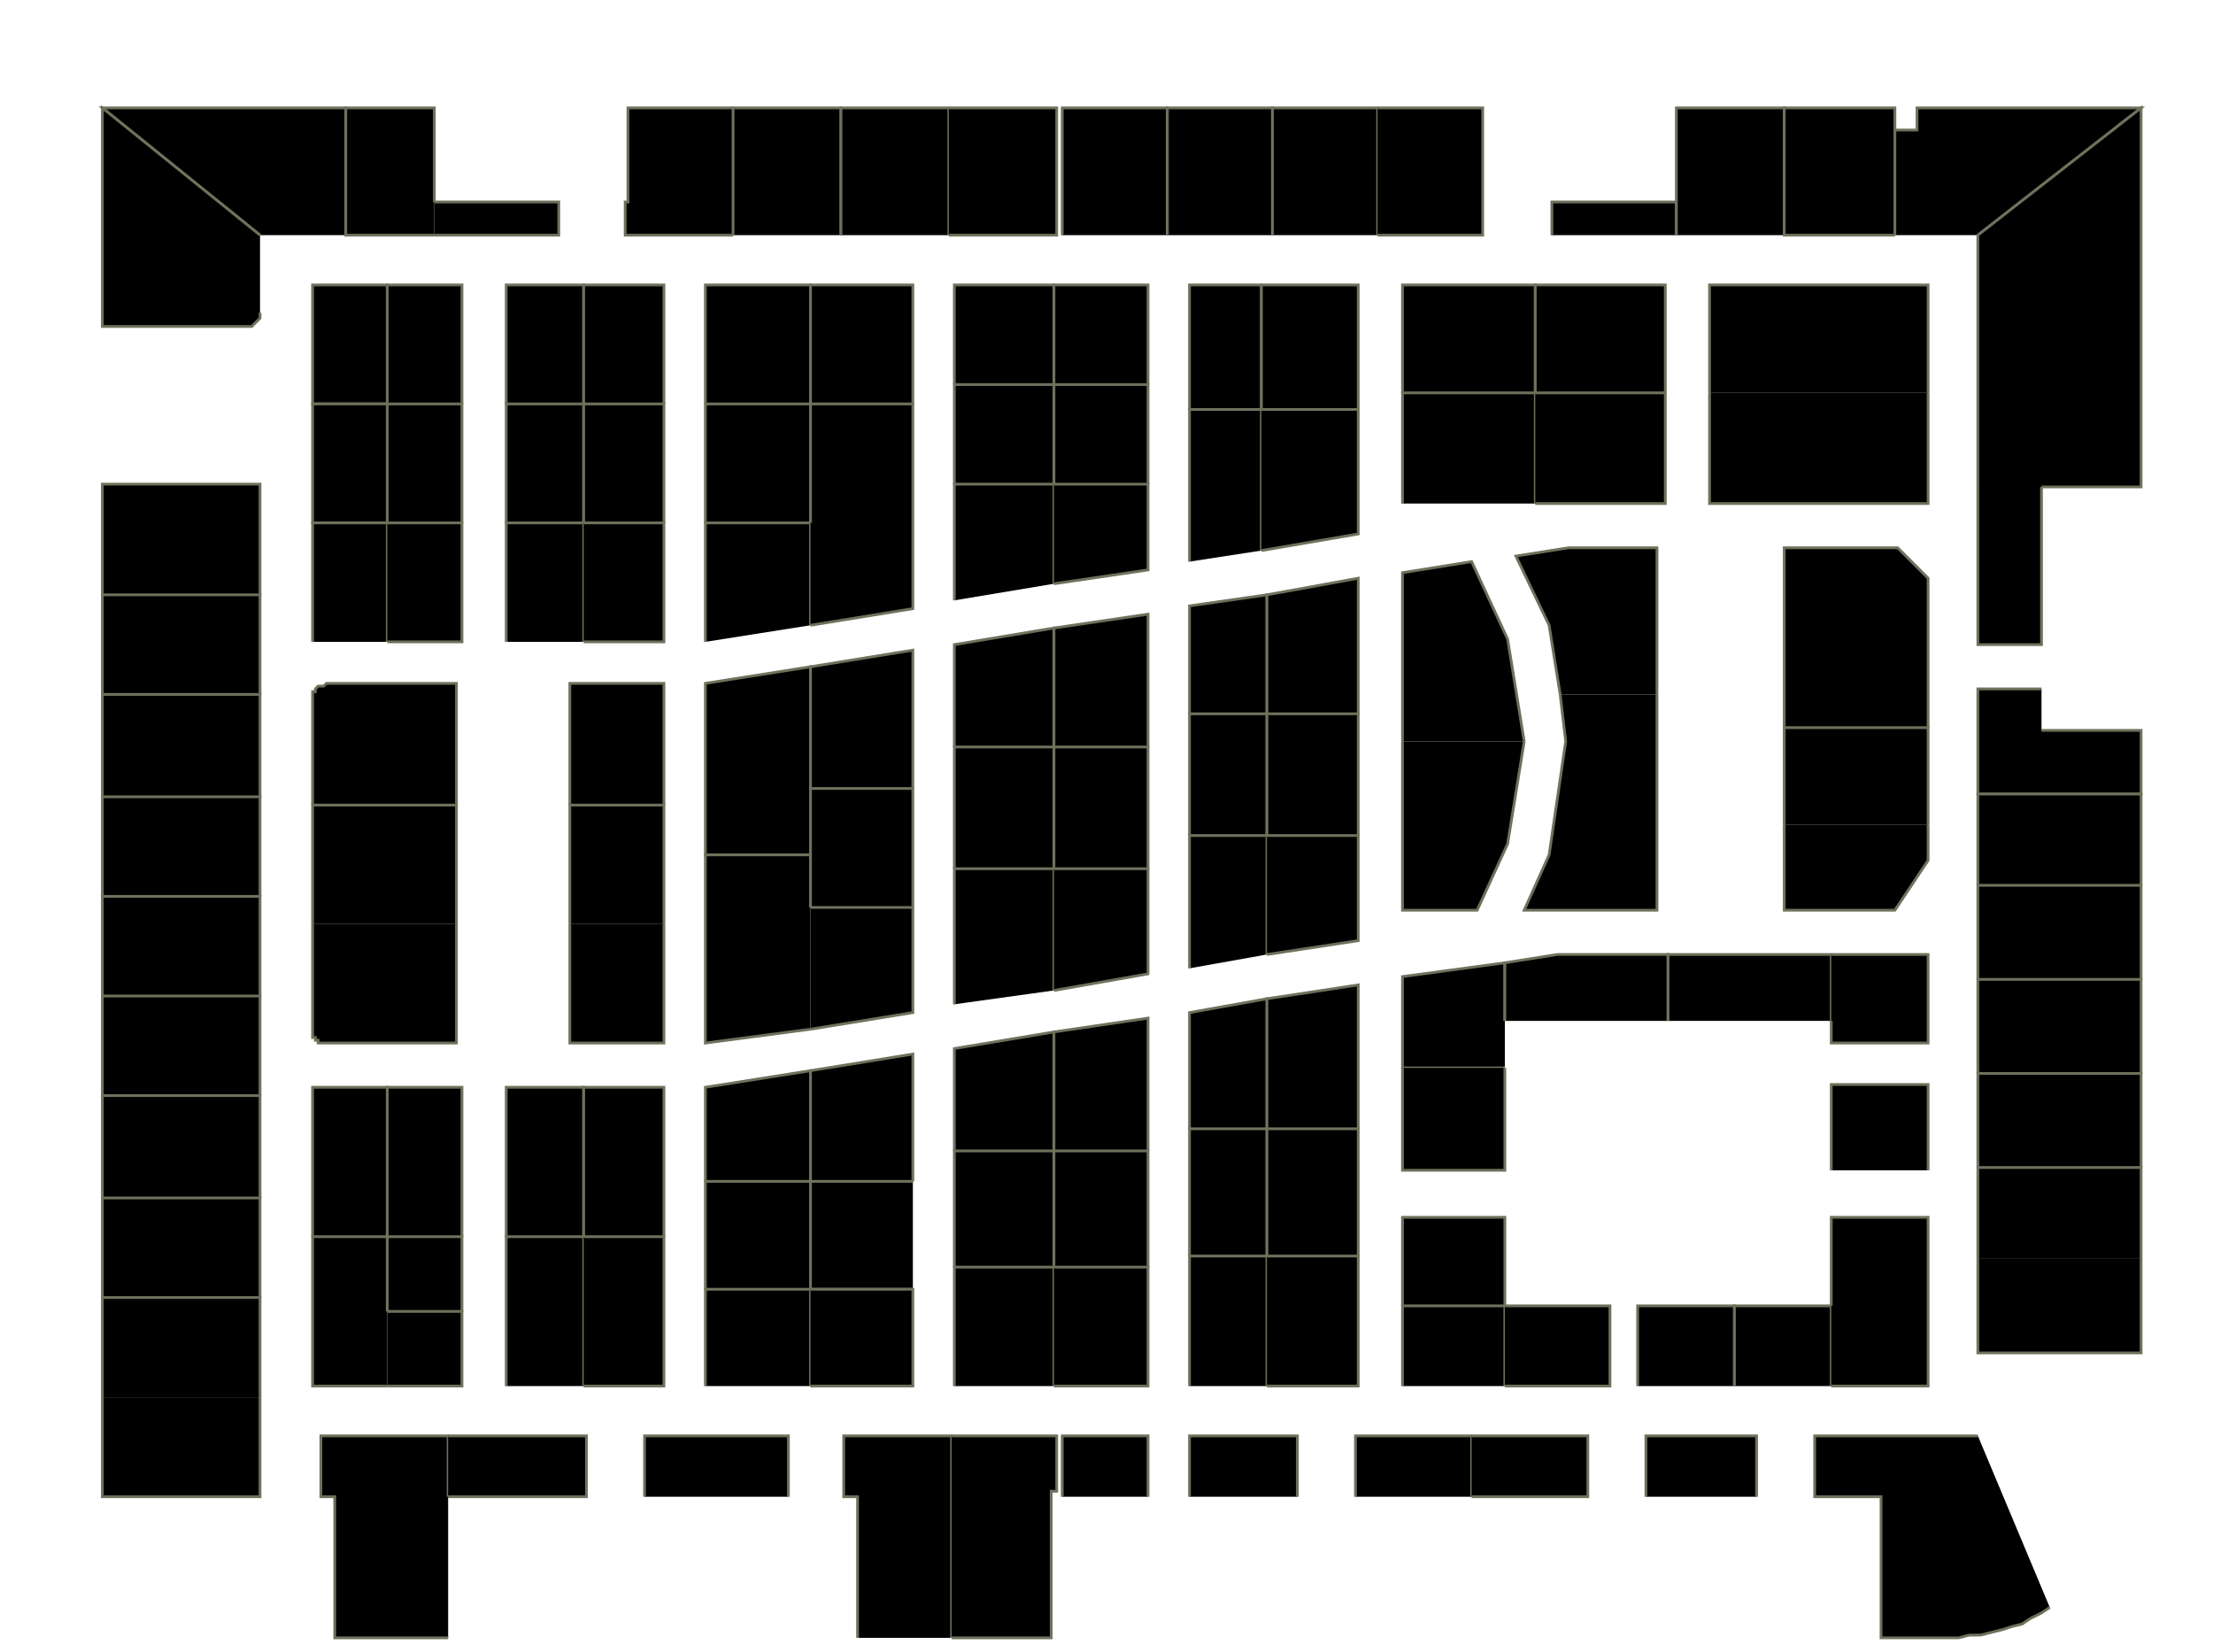 <?xml version="1.0" encoding="utf-8" ?>
<svg baseProfile="full" height="597" version="1.1" width="800" xmlns="http://www.w3.org/2000/svg" xmlns:ev="http://www.w3.org/2001/xml-events" xmlns:xlink="http://www.w3.org/1999/xlink"><defs /><g id="3A01" stroke="red"><polyline points="94,85 37,39 45,39 125,39 125,85" stroke="#6d725c" /></g><g id="3A02" stroke="red"><polyline points="157,85 125,85 125,39 157,39 157,73" stroke="#6d725c" /></g><g id="3A03" stroke="red"><polyline points="94,113 94,113 94,114 94,115 93,116 93,116 92,117 92,117 91,118 90,118 89,118 56,118 56,118 37,118 37,39 94,85" stroke="#6d725c" /></g><g id="3A06" stroke="red"><polyline points="140,146 113,146 113,103 140,103 140,146" stroke="#6d725c" /></g><g id="3A08" stroke="red"><polyline points="140,189 113,189 113,146 140,146 140,189" stroke="#6d725c" /></g><g id="3A09" stroke="red"><polyline points="37,215 37,175 94,175 94,215" stroke="#6d725c" /></g><g id="3A10" stroke="red"><polyline points="113,232 113,189 140,189 140,232" stroke="#6d725c" /></g><g id="3A11" stroke="red"><polyline points="37,251 37,215 94,215 94,251" stroke="#6d725c" /></g><g id="3A12" stroke="red"><polyline points="113,291 113,253 113,252 113,251 113,250 114,250 114,249 115,248 115,248 116,248 117,248 118,247 165,247 165,291" stroke="#6d725c" /></g><g id="3A13" stroke="red"><polyline points="37,288 37,251 94,251 94,288" stroke="#6d725c" /></g><g id="3A14" stroke="red"><polyline points="113,334 113,291 165,291 165,334" stroke="#6d725c" /></g><g id="3A15" stroke="red"><polyline points="37,324 37,288 94,288 94,324" stroke="#6d725c" /></g><g id="3A16" stroke="red"><polyline points="165,334 165,377 118,377 117,377 116,377 115,377 115,376 114,376 114,375 113,375 113,374 113,373 113,372 113,334" stroke="#6d725c" /></g><g id="3A17" stroke="red"><polyline points="37,360 37,324 94,324 94,360" stroke="#6d725c" /></g><g id="3A19" stroke="red"><polyline points="37,396 37,360 94,360 94,396" stroke="#6d725c" /></g><g id="3A21" stroke="red"><polyline points="37,433 37,396 94,396 94,433" stroke="#6d725c" /></g><g id="3A22" stroke="red"><polyline points="113,447 113,393 140,393 140,447" stroke="#6d725c" /></g><g id="3A23" stroke="red"><polyline points="37,469 37,433 94,433 94,469" stroke="#6d725c" /></g><g id="3A24" stroke="red"><polyline points="140,501 113,501 113,447 140,447 140,474" stroke="#6d725c" /></g><g id="3A25" stroke="red"><polyline points="37,505 37,469 94,469 94,505" stroke="#6d725c" /></g><g id="3A26" stroke="red"><polyline points="162,592 144,592 135,592 121,592 121,541 116,541 116,519 162,519 162,541" stroke="#6d725c" /></g><g id="3A27" stroke="red"><polyline points="94,505 94,541 37,541 37,505" stroke="#6d725c" /></g><g id="3B02" stroke="red"><polyline points="157,73 202,73 202,85 157,85" stroke="#6d725c" /></g><g id="3B03" stroke="red"><polyline points="140,146 140,103 167,103 167,146" stroke="#6d725c" /></g><g id="3B04" stroke="red"><polyline points="183,146 183,103 211,103 211,146" stroke="#6d725c" /></g><g id="3B05" stroke="red"><polyline points="140,189 140,146 167,146 167,189" stroke="#6d725c" /></g><g id="3B06" stroke="red"><polyline points="183,189 183,146 211,146 211,189" stroke="#6d725c" /></g><g id="3B07" stroke="red"><polyline points="140,189 140,189 167,189 167,232 140,232" stroke="#6d725c" /></g><g id="3B08" stroke="red"><polyline points="183,232 183,189 211,189 211,232" stroke="#6d725c" /></g><g id="3B09" stroke="red"><polyline points="140,447 140,393 167,393 167,447" stroke="#6d725c" /></g><g id="3B10" stroke="red"><polyline points="183,447 183,393 211,393 211,447" stroke="#6d725c" /></g><g id="3B11A" stroke="red"><polyline points="140,474 140,447 167,447 167,474" stroke="#6d725c" /></g><g id="3B11B" stroke="red"><polyline points="140,474 167,474 167,501 140,501" stroke="#6d725c" /></g><g id="3B12" stroke="red"><polyline points="183,501 183,447 211,447 211,501" stroke="#6d725c" /></g><g id="3B16" stroke="red"><polyline points="162,519 212,519 212,541 162,541" stroke="#6d725c" /></g><g id="3C01" stroke="red"><polyline points="265,85 226,85 226,73 227,73 227,39 265,39" stroke="#6d725c" /></g><g id="3C02" stroke="red"><polyline points="265,85 265,39 304,39 304,85" stroke="#6d725c" /></g><g id="3C03" stroke="red"><polyline points="211,146 211,103 240,103 240,146" stroke="#6d725c" /></g><g id="3C04" stroke="red"><polyline points="255,146 255,103 293,103 293,146" stroke="#6d725c" /></g><g id="3C05" stroke="red"><polyline points="211,189 211,146 240,146 240,189" stroke="#6d725c" /></g><g id="3C06" stroke="red"><polyline points="255,189 255,146 293,146 293,189" stroke="#6d725c" /></g><g id="3C07" stroke="red"><polyline points="211,189 240,189 240,232 211,232" stroke="#6d725c" /></g><g id="3C08" stroke="red"><polyline points="255,232 255,189 293,189 293,226" stroke="#6d725c" /></g><g id="3C09" stroke="red"><polyline points="206,291 206,247 240,247 240,291" stroke="#6d725c" /></g><g id="3C10" stroke="red"><polyline points="293,309 255,309 255,247 293,241 293,285" stroke="#6d725c" /></g><g id="3C11" stroke="red"><polyline points="206,334 206,291 240,291 240,334" stroke="#6d725c" /></g><g id="3C12" stroke="red"><polyline points="293,372 255,377 255,309 293,309 293,328" stroke="#6d725c" /></g><g id="3C13" stroke="red"><polyline points="240,334 240,377 206,377 206,334" stroke="#6d725c" /></g><g id="3C15" stroke="red"><polyline points="211,447 211,393 240,393 240,447" stroke="#6d725c" /></g><g id="3C16" stroke="red"><polyline points="255,427 255,393 293,387 293,427" stroke="#6d725c" /></g><g id="3C17" stroke="red"><polyline points="211,447 240,447 240,501 211,501" stroke="#6d725c" /></g><g id="3C18" stroke="red"><polyline points="255,466 255,427 293,427 293,466" stroke="#6d725c" /></g><g id="3C20" stroke="red"><polyline points="255,501 255,466 293,466 293,501" stroke="#6d725c" /></g><g id="3C22" stroke="red"><polyline points="233,541 233,519 285,519 285,541" stroke="#6d725c" /></g><g id="3D01" stroke="red"><polyline points="304,85 304,39 343,39 343,85" stroke="#6d725c" /></g><g id="3D02" stroke="red"><polyline points="343,39 382,39 382,85 343,85" stroke="#6d725c" /></g><g id="3D03" stroke="red"><polyline points="293,146 293,103 330,103 330,146" stroke="#6d725c" /></g><g id="3D04" stroke="red"><polyline points="345,139 345,103 381,103 381,139" stroke="#6d725c" /></g><g id="3D05" stroke="red"><polyline points="293,189 293,146 330,146 330,220 293,226" stroke="#6d725c" /></g><g id="3D06" stroke="red"><polyline points="345,175 345,139 381,139 381,175" stroke="#6d725c" /></g><g id="3D08" stroke="red"><polyline points="345,217 345,175 381,175 381,211" stroke="#6d725c" /></g><g id="3D09" stroke="red"><polyline points="293,285 293,241 330,235 330,285" stroke="#6d725c" /></g><g id="3D10" stroke="red"><polyline points="345,270 345,233 381,227 381,270" stroke="#6d725c" /></g><g id="3D11" stroke="red"><polyline points="293,328 293,309 293,285 330,285 330,328" stroke="#6d725c" /></g><g id="3D12" stroke="red"><polyline points="345,314 345,270 381,270 381,314" stroke="#6d725c" /></g><g id="3D13" stroke="red"><polyline points="293,328 330,328 330,366 293,372" stroke="#6d725c" /></g><g id="3D14" stroke="red"><polyline points="345,363 345,314 381,314 381,358" stroke="#6d725c" /></g><g id="3D15" stroke="red"><polyline points="293,427 293,387 330,381 330,427" stroke="#6d725c" /></g><g id="3D16" stroke="red"><polyline points="345,416 345,379 381,373 381,416" stroke="#6d725c" /></g><g id="3D17" stroke="red"><polyline points="330,466 293,466 293,427 330,427" stroke="#6d725c" /></g><g id="3D18" stroke="red"><polyline points="345,458 345,416 381,416 381,458" stroke="#6d725c" /></g><g id="3D19" stroke="red"><polyline points="293,466 330,466 330,501 293,501" stroke="#6d725c" /></g><g id="3D20" stroke="red"><polyline points="345,501 345,458 381,458 381,501" stroke="#6d725c" /></g><g id="3D21" stroke="red"><polyline points="310,592 310,541 305,541 305,519 344,519 344,592" stroke="#6d725c" /></g><g id="3D22" stroke="red"><polyline points="344,519 382,519 382,539 380,539 380,592 344,592" stroke="#6d725c" /></g><g id="3E01" stroke="red"><polyline points="384,85 384,39 422,39 422,85" stroke="#6d725c" /></g><g id="3E02" stroke="red"><polyline points="422,85 422,39 460,39 460,85" stroke="#6d725c" /></g><g id="3E03" stroke="red"><polyline points="381,139 381,103 415,103 415,139" stroke="#6d725c" /></g><g id="3E04" stroke="red"><polyline points="430,148 430,103 456,103 456,148" stroke="#6d725c" /></g><g id="3E05" stroke="red"><polyline points="381,175 381,139 415,139 415,175" stroke="#6d725c" /></g><g id="3E06" stroke="red"><polyline points="430,203 430,148 456,148 456,199" stroke="#6d725c" /></g><g id="3E07" stroke="red"><polyline points="381,175 415,175 415,206 381,211" stroke="#6d725c" /></g><g id="3E08" stroke="red"><polyline points="430,258 430,219 458,215 458,258" stroke="#6d725c" /></g><g id="3E09" stroke="red"><polyline points="381,270 381,227 415,222 415,270" stroke="#6d725c" /></g><g id="3E10" stroke="red"><polyline points="430,302 430,258 458,258 458,302" stroke="#6d725c" /></g><g id="3E11" stroke="red"><polyline points="381,314 381,270 415,270 415,314" stroke="#6d725c" /></g><g id="3E12" stroke="red"><polyline points="430,350 430,302 458,302 458,345" stroke="#6d725c" /></g><g id="3E13" stroke="red"><polyline points="381,314 415,314 415,352 381,358" stroke="#6d725c" /></g><g id="3E14" stroke="red"><polyline points="430,408 430,366 458,361 458,408" stroke="#6d725c" /></g><g id="3E15" stroke="red"><polyline points="381,416 381,373 415,368 415,416" stroke="#6d725c" /></g><g id="3E16" stroke="red"><polyline points="430,454 430,408 458,408 458,454" stroke="#6d725c" /></g><g id="3E17" stroke="red"><polyline points="381,458 381,416 415,416 415,458" stroke="#6d725c" /></g><g id="3E18" stroke="red"><polyline points="430,501 430,454 458,454 458,501" stroke="#6d725c" /></g><g id="3E19" stroke="red"><polyline points="381,458 415,458 415,501 381,501" stroke="#6d725c" /></g><g id="3E20" stroke="red"><polyline points="430,541 430,519 469,519 469,541" stroke="#6d725c" /></g><g id="3E21" stroke="red"><polyline points="384,541 384,519 415,519 415,541" stroke="#6d725c" /></g><g id="3F01" stroke="red"><polyline points="460,85 460,39 498,39 498,85" stroke="#6d725c" /></g><g id="3F02" stroke="red"><polyline points="498,39 536,39 536,85 498,85" stroke="#6d725c" /></g><g id="3F03" stroke="red"><polyline points="456,148 456,103 491,103 491,148" stroke="#6d725c" /></g><g id="3F04A" stroke="red"><polyline points="507,142 507,103 555,103 555,142" stroke="#6d725c" /></g><g id="3F04B" stroke="red"><polyline points="507,182 507,142 555,142 555,182" stroke="#6d725c" /></g><g id="3F05" stroke="red"><polyline points="456,148 491,148 491,193 456,199" stroke="#6d725c" /></g><g id="3F07" stroke="red"><polyline points="458,258 458,215 491,209 491,258" stroke="#6d725c" /></g><g id="3F08" stroke="red"><polyline points="564,251 560,226 548,201 567,198 599,198 599,251" stroke="#6d725c" /></g><g id="3F09" stroke="red"><polyline points="458,302 458,258 491,258 491,302" stroke="#6d725c" /></g><g id="3F11" stroke="red"><polyline points="458,302 491,302 491,340 458,345" stroke="#6d725c" /></g><g id="3F12" stroke="red"><polyline points="599,251 599,258 599,329 551,329 560,309 566,268 564,251" stroke="#6d725c" /></g><g id="3F13" stroke="red"><polyline points="458,408 458,361 491,356 491,408" stroke="#6d725c" /></g><g id="3F14" stroke="red"><polyline points="544,386 507,386 507,353 544,348 544,369" stroke="#6d725c" /></g><g id="3F15" stroke="red"><polyline points="458,454 458,408 491,408 491,454" stroke="#6d725c" /></g><g id="3F16" stroke="red"><polyline points="544,386 544,423 507,423 507,386" stroke="#6d725c" /></g><g id="3F17" stroke="red"><polyline points="458,454 491,454 491,501 458,501" stroke="#6d725c" /></g><g id="3F18" stroke="red"><polyline points="507,472 507,440 544,440 544,472" stroke="#6d725c" /></g><g id="3F20" stroke="red"><polyline points="507,501 507,472 544,472 544,472 544,501" stroke="#6d725c" /></g><g id="3F21" stroke="red"><polyline points="490,541 490,519 532,519 532,541" stroke="#6d725c" /></g><g id="3F22" stroke="red"><polyline points="544,472 582,472 582,501 544,501" stroke="#6d725c" /></g><g id="3F23" stroke="red"><polyline points="532,519 574,519 574,541 532,541" stroke="#6d725c" /></g><g id="3F24" stroke="red"><polyline points="592,501 592,472 627,472 627,501" stroke="#6d725c" /></g><g id="3F25" stroke="red"><polyline points="595,541 595,519 635,519 635,541" stroke="#6d725c" /></g><g id="3F26" stroke="red"><polyline points="627,501 627,472 662,472 662,501" stroke="#6d725c" /></g><g id="3G02" stroke="red"><polyline points="561,85 561,73 606,73 606,85" stroke="#6d725c" /></g><g id="3G04A" stroke="red"><polyline points="555,142 555,103 602,103 602,142" stroke="#6d725c" /></g><g id="3G04B" stroke="red"><polyline points="555,142 602,142 602,182 555,182" stroke="#6d725c" /></g><g id="3G06" stroke="red"><polyline points="507,268 507,207 532,203 545,231 551,268" stroke="#6d725c" /></g><g id="3G10" stroke="red"><polyline points="551,268 545,305 534,329 507,329 507,305 507,268" stroke="#6d725c" /></g><g id="3G13" stroke="red"><polyline points="544,369 544,348 563,345 603,345 603,369" stroke="#6d725c" /></g><g id="3G14" stroke="red"><polyline points="603,369 603,345 662,345 662,369" stroke="#6d725c" /></g><g id="3H01" stroke="red"><polyline points="606,85 606,73 606,39 645,39 645,85" stroke="#6d725c" /></g><g id="3H02" stroke="red"><polyline points="685,85 645,85 645,39 685,39 685,47" stroke="#6d725c" /></g><g id="3H04" stroke="red"><polyline points="618,142 618,103 697,103 697,142" stroke="#6d725c" /></g><g id="3H06" stroke="red"><polyline points="697,142 697,182 618,182 618,142" stroke="#6d725c" /></g><g id="3H08" stroke="red"><polyline points="645,263 645,231 645,203 645,198 686,198 697,209 697,231 697,263" stroke="#6d725c" /></g><g id="3H12" stroke="red"><polyline points="645,298 645,298 645,263 697,263 697,298" stroke="#6d725c" /></g><g id="3H14" stroke="red"><polyline points="697,298 697,311 685,329 645,329 645,298" stroke="#6d725c" /></g><g id="3I01" stroke="red"><polyline points="685,85 685,85 685,47 693,47 693,39 774,39 715,85" stroke="#6d725c" /></g><g id="3I02" stroke="red"><polyline points="715,176 715,85 774,39 774,176 738,176" stroke="#6d725c" /></g><g id="3I08" stroke="red"><polyline points="738,176 738,233 715,233 715,176" stroke="#6d725c" /></g><g id="3I10" stroke="red"><polyline points="738,264 774,264 774,287 715,287 715,249 738,249" stroke="#6d725c" /></g><g id="3I12" stroke="red"><polyline points="715,320 715,287 774,287 774,320" stroke="#6d725c" /></g><g id="3I14" stroke="red"><polyline points="715,354 715,320 774,320 774,354" stroke="#6d725c" /></g><g id="3I15" stroke="red"><polyline points="662,345 697,345 697,377 662,377 662,369" stroke="#6d725c" /></g><g id="3I16" stroke="red"><polyline points="715,388 715,354 774,354 774,388" stroke="#6d725c" /></g><g id="3I17" stroke="red"><polyline points="662,423 662,392 697,392 697,423" stroke="#6d725c" /></g><g id="3I18" stroke="red"><polyline points="715,422 715,422 715,388 774,388 774,422" stroke="#6d725c" /></g><g id="3I19" stroke="red"><polyline points="662,472 662,440 697,440 697,501 662,501" stroke="#6d725c" /></g><g id="3I20" stroke="red"><polyline points="715,455 715,422 774,422 774,455" stroke="#6d725c" /></g><g id="3I22" stroke="red"><polyline points="774,455 774,455 774,489 715,489 715,455 715,455" stroke="#6d725c" /></g><g id="3I23" stroke="red"><polyline points="741,581 738,583 734,585 731,587 727,588 724,589 720,590 716,591 712,591 708,592 704,592 680,592 680,541 656,541 656,519 715,519" stroke="#6d725c" /></g></svg>